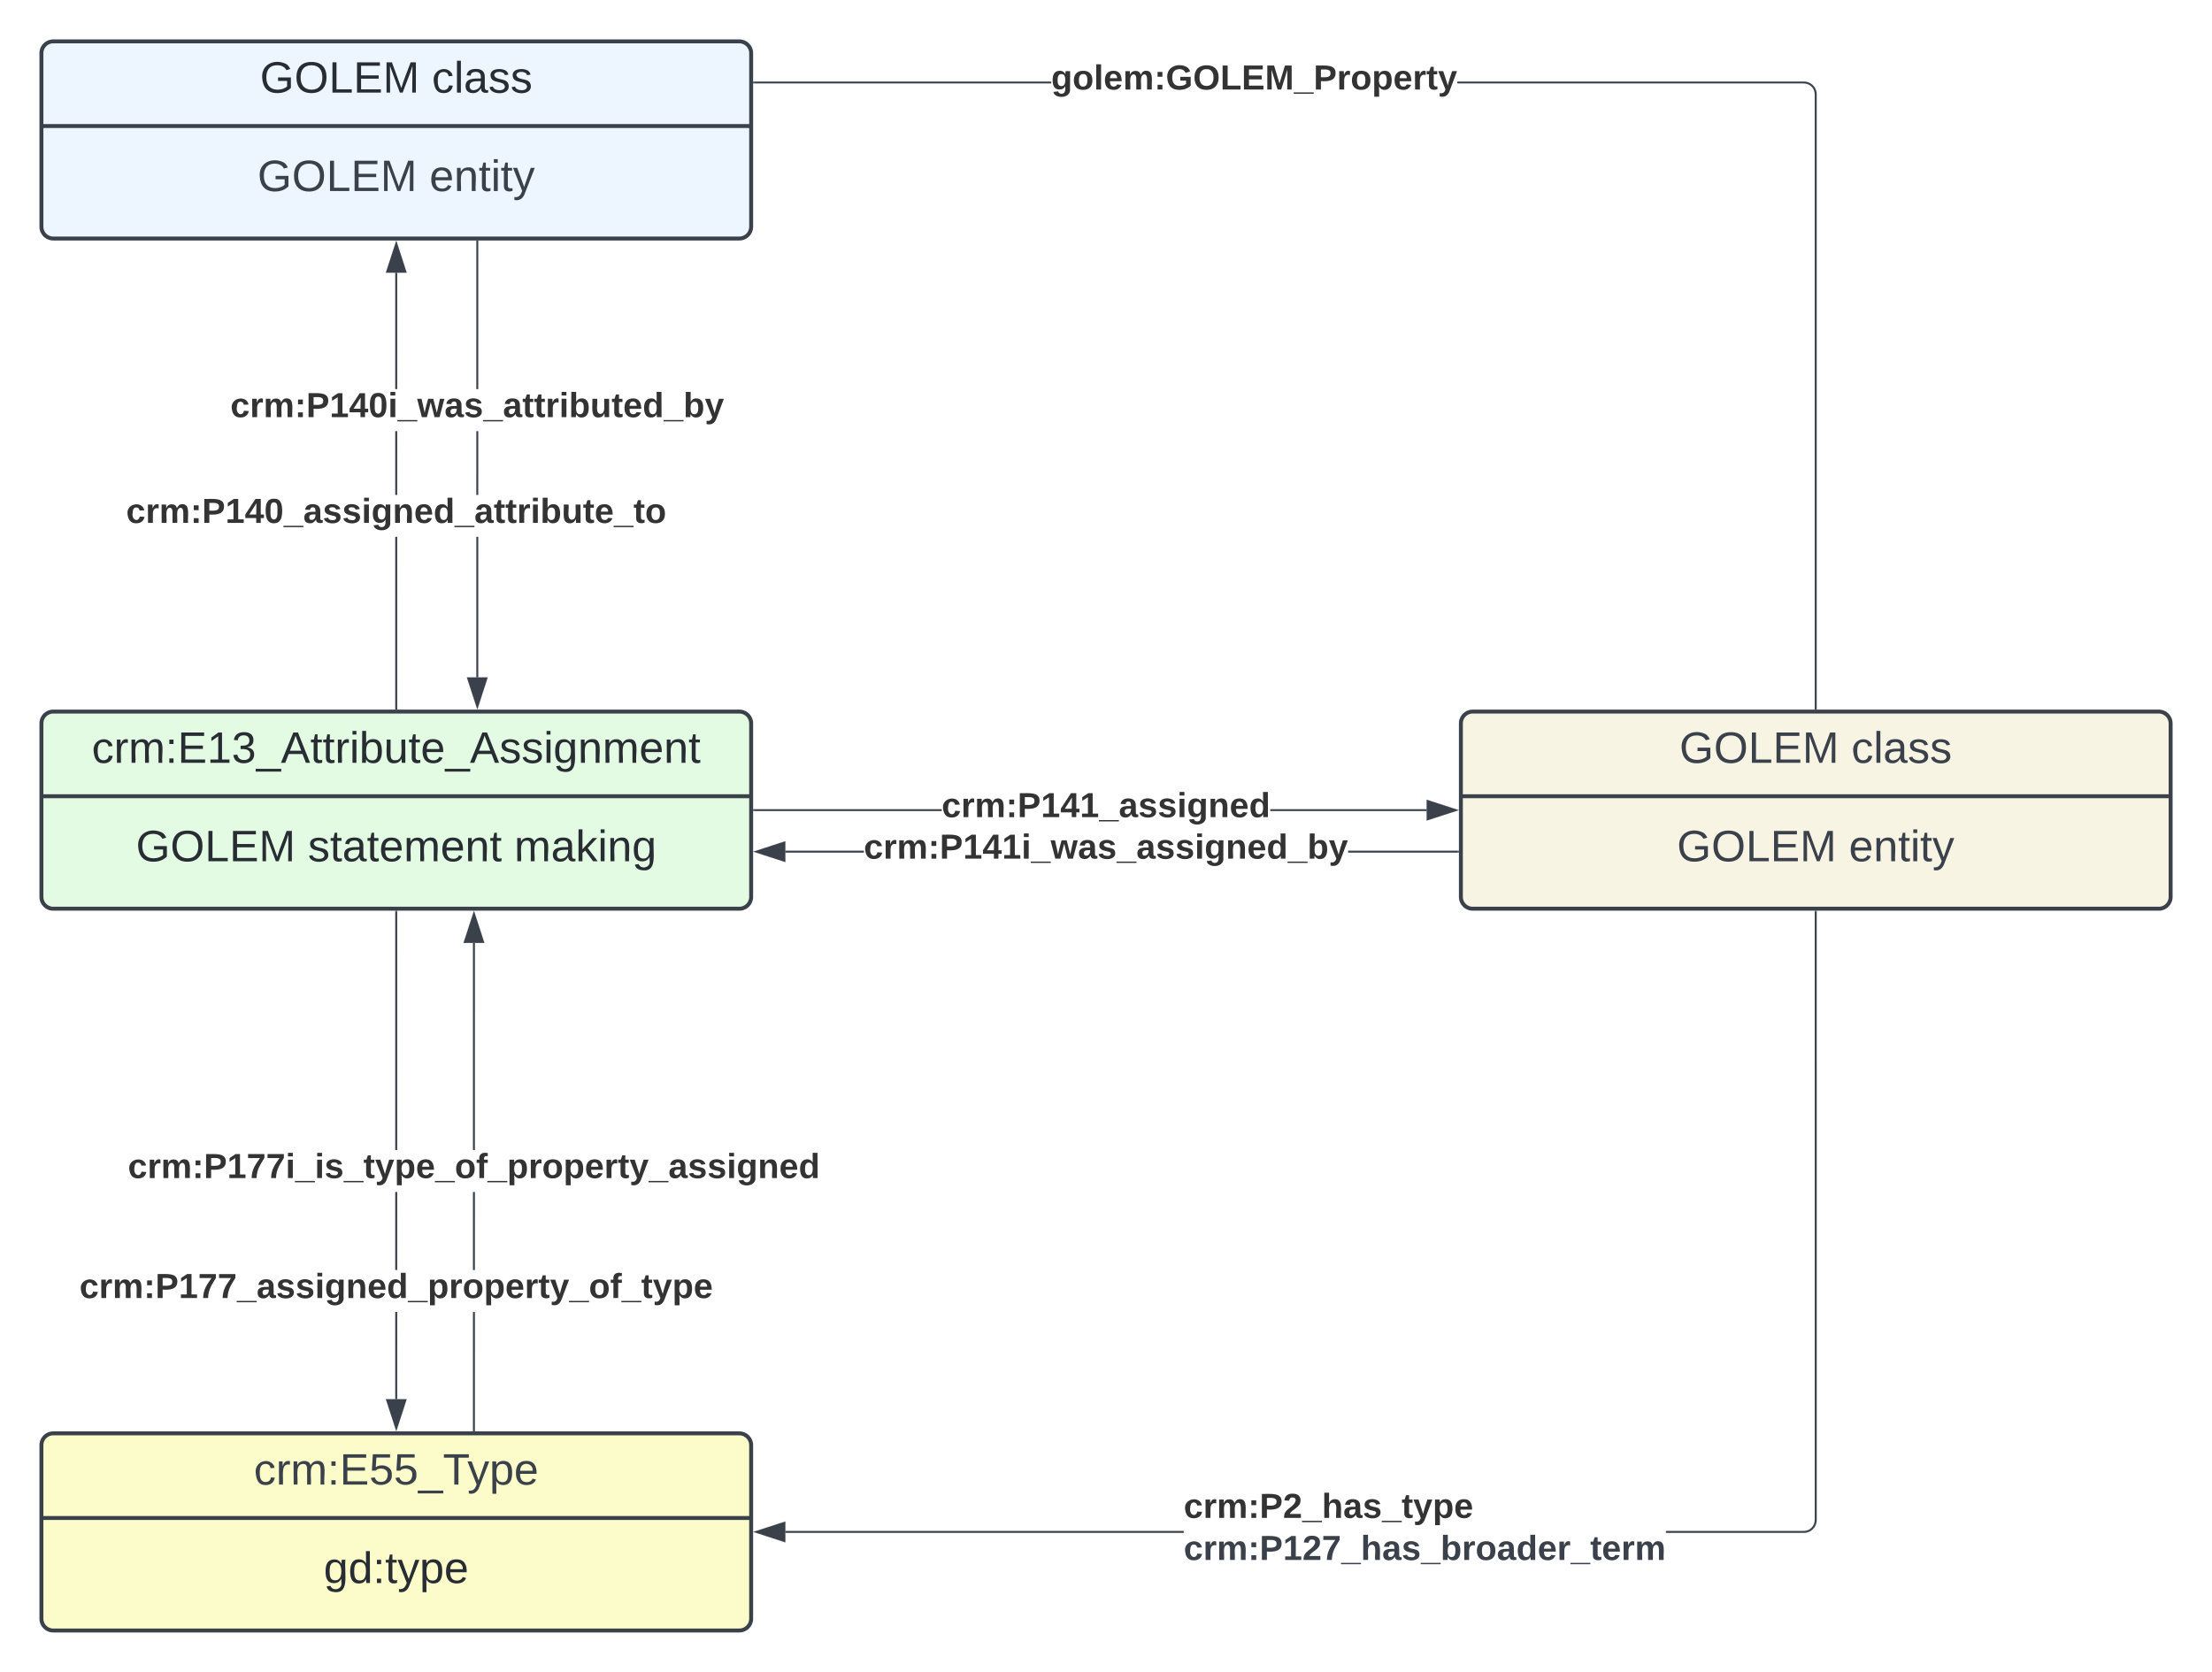 <svg xmlns="http://www.w3.org/2000/svg" xmlns:xlink="http://www.w3.org/1999/xlink" xmlns:lucid="lucid" width="1122" height="848.17"><g transform="translate(1179.711 2490.841)" lucid:page-tab-id="0_0"><path d="M-1500-2500H0v1000h-1500z" fill="#fff"/><path d="M-1158.7-2123.84a6 6 0 0 1 6-6h348a6 6 0 0 1 6 6v88a6 6 0 0 1-6 6h-348a6 6 0 0 1-6-6z" stroke="#3a414a" stroke-width="2" fill="#e3fae3"/><path d="M-1158.7-2086.9h360" stroke="#3a414a" stroke-width="2" fill="none"/><use xlink:href="#a" transform="matrix(1,0,0,1,-1150.711,-2121.841) translate(17.57 17.989)"/><use xlink:href="#b" transform="matrix(1,0,0,1,-1146.711,-2078.908) translate(35.952 24.989)"/><use xlink:href="#c" transform="matrix(1,0,0,1,-1146.711,-2078.908) translate(123.173 24.989)"/><use xlink:href="#d" transform="matrix(1,0,0,1,-1146.711,-2078.908) translate(227.852 24.989)"/><path d="M-1158.7-2463.84a6 6 0 0 1 6-6h348a6 6 0 0 1 6 6v88a6 6 0 0 1-6 6h-348a6 6 0 0 1-6-6z" stroke="#3a414a" stroke-width="2" fill="#edf5ff"/><path d="M-1158.7-2426.9h360" stroke="#3a414a" stroke-width="2" fill="none"/><use xlink:href="#b" transform="matrix(1,0,0,1,-1150.711,-2461.841) translate(102.859 17.989)"/><use xlink:href="#e" transform="matrix(1,0,0,1,-1150.711,-2461.841) translate(190.08 17.989)"/><use xlink:href="#f" transform="matrix(1,0,0,1,-1146.711,-2418.908) translate(97.612 24.989)"/><use xlink:href="#g" transform="matrix(1,0,0,1,-1146.711,-2418.908) translate(184.833 24.989)"/><path d="M-978.24-2131.34h-.95v-87.1h.96zm0-108.44h-.95v-32.33h.96zm0-53.67h-.95v-59h.96z" stroke="#3a414a" stroke-width=".05" fill="#3a414a"/><path d="M-978.24-2130.84h-.95v-.5h.96z" fill="#3a414a"/><path stroke="#3a414a" stroke-width=".05" fill="#3a414a"/><path d="M-974.08-2352.96h-9.27l4.64-14.26z" fill="#3a414a"/><path d="M-973.42-2352.48H-984l5.3-16.28zm-9.27-.95h7.97l-3.98-12.26z" stroke="#3a414a" stroke-width=".05" fill="#3a414a"/><use xlink:href="#h" transform="matrix(1,0,0,1,-1115.723,-2239.783) translate(0 14.222)"/><path d="M-438.7-2123.84a6 6 0 0 1 6-6h348a6 6 0 0 1 6 6v88a6 6 0 0 1-6 6h-348a6 6 0 0 1-6-6z" stroke="#3a414a" stroke-width="2" fill="#f7f4e4"/><path d="M-438.7-2086.9h360" stroke="#3a414a" stroke-width="2" fill="none"/><use xlink:href="#f" transform="matrix(1,0,0,1,-430.711,-2121.841) translate(102.859 17.989)"/><use xlink:href="#i" transform="matrix(1,0,0,1,-430.711,-2121.841) translate(190.08 17.989)"/><use xlink:href="#f" transform="matrix(1,0,0,1,-426.711,-2078.908) translate(97.612 24.989)"/><use xlink:href="#g" transform="matrix(1,0,0,1,-426.711,-2078.908) translate(184.833 24.989)"/><path d="M-702.07-2079.37h-95.14v-.95h95.13zm245.98 0h-79.25v-.95h79.25z" stroke="#3a414a" stroke-width=".05" fill="#3a414a"/><path d="M-797.2-2079.37h-.5v-.95h.5z" fill="#3a414a"/><path stroke="#3a414a" stroke-width=".05" fill="#3a414a"/><path d="M-441.33-2079.84l-14.27 4.63v-9.28z" fill="#3a414a"/><path d="M-439.8-2079.84l-16.27 5.3v-10.6zm-15.32 3.98l12.25-3.98-12.25-3.98z" stroke="#3a414a" stroke-width=".05" fill="#3a414a"/><use xlink:href="#j" transform="matrix(1,0,0,1,-702.069,-2090.508) translate(0 14.222)"/><path d="M-1158.7-1757.67a6 6 0 0 1 6-6h348a6 6 0 0 1 6 6v88a6 6 0 0 1-6 6h-348a6 6 0 0 1-6-6z" stroke="#3a414a" stroke-width="2" fill="#fcfcca"/><path d="M-1158.7-1720.74h360" stroke="#3a414a" stroke-width="2" fill="none"/><use xlink:href="#k" transform="matrix(1,0,0,1,-1150.711,-1755.674) translate(99.773 17.989)"/><use xlink:href="#l" transform="matrix(1,0,0,1,-1146.711,-1712.741) translate(131.216 24.989)"/><path d="M-978.24-1781.06h-.95v-44.17h.96zm0-65.5h-.95v-39.53h.96zm0-60.86h-.95v-120.92h.96z" stroke="#3a414a" stroke-width=".05" fill="#3a414a"/><path d="M-978.24-2028.33h-.95v-.5h.96z" fill="#3a414a"/><path stroke="#3a414a" stroke-width=".05" fill="#3a414a"/><path d="M-978.7-1766.3l-4.65-14.26h9.27z" fill="#3a414a"/><path d="M-978.7-1764.76l-5.3-16.27h10.58zm-4-15.32l4 12.25 3.97-12.25z" stroke="#3a414a" stroke-width=".05" fill="#3a414a"/><use xlink:href="#m" transform="matrix(1,0,0,1,-1139.402,-1846.564) translate(0 14.222)"/><path d="M-263.7-2449.4l1 .25.93.4.87.52.77.66.66.77.53.87.4.94.23 1 .06 1v311.66h-.95v-311.63l-.06-.9-.2-.83-.33-.8-.44-.74-.56-.66-.66-.56-.74-.45-.8-.34-.85-.2-.88-.08H-440.5v-.95h175.8zm-533.5.88v-.95h150.68v.95z" stroke="#3a414a" stroke-width=".05" fill="#3a414a"/><path d="M-797.2-2448.52h-.5v-.95h.5z" fill="#3a414a"/><path stroke="#3a414a" stroke-width=".05" fill="#3a414a"/><path d="M-258.24-2130.84h-.95v-.5h.96z" fill="#3a414a"/><path stroke="#3a414a" stroke-width=".05" fill="#3a414a"/><use xlink:href="#n" transform="matrix(1,0,0,1,-646.519,-2459.657) translate(0.005 14.222)"/><path d="M-579.28-1713.2h-202.05v-.95h202.05zm321.04-6.46l-.07 1-.25 1-.4.93-.52.86-.66.77-.77.66-.87.54-.94.38-1 .24-1 .08h-69.94v-.95h69.9l.9-.07.84-.2.8-.33.74-.46.65-.57.56-.66.45-.74.34-.8.2-.84.07-.9v-308.64h.96z" stroke="#3a414a" stroke-width=".05" fill="#3a414a"/><path d="M-258.24-2028.33h-.95v-.5h.96z" fill="#3a414a"/><path stroke="#3a414a" stroke-width=".05" fill="#3a414a"/><path d="M-781.83-1709.04l-14.26-4.63 14.27-4.64z" fill="#3a414a"/><path d="M-781.35-1708.38l-16.28-5.3 16.28-5.28zm-13.2-5.3l12.25 4v-7.98z" stroke="#3a414a" stroke-width=".05" fill="#3a414a"/><use xlink:href="#o" transform="matrix(1,0,0,1,-579.284,-1735.008) translate(0 14.222)"/><use xlink:href="#p" transform="matrix(1,0,0,1,-579.284,-1735.008) translate(0 35.556)"/><path d="M-938.84-1765.17h-.95v-60.06h.96zm0-81.4h-.95v-39.52h.96zm0-60.85h-.95v-105.04h.96z" stroke="#3a414a" stroke-width=".05" fill="#3a414a"/><path d="M-938.84-1764.67h-.95v-.52h.96z" fill="#3a414a"/><path stroke="#3a414a" stroke-width=".05" fill="#3a414a"/><path d="M-934.68-2012.96h-9.27l4.64-14.26z" fill="#3a414a"/><path d="M-934.02-2012.48h-10.58l5.3-16.28zm-9.27-.95h7.97l-3.98-12.25z" stroke="#3a414a" stroke-width=".05" fill="#3a414a"/><use xlink:href="#q" transform="matrix(1,0,0,1,-1114.818,-1907.424) translate(0 14.222)"/><path d="M-937.14-2147.23h-.95v-71.22h.96zm0-92.55h-.95v-32.33h.96zm0-53.67h-.95v-74.9h.96z" stroke="#3a414a" stroke-width=".05" fill="#3a414a"/><path d="M-937.14-2368.33h-.95v-.5h.96z" fill="#3a414a"/><path stroke="#3a414a" stroke-width=".05" fill="#3a414a"/><path d="M-937.6-2132.46l-4.65-14.27h9.27z" fill="#3a414a"/><path d="M-937.6-2130.92l-5.3-16.28h10.58zm-4-15.33l4 12.25 3.97-12.25z" stroke="#3a414a" stroke-width=".05" fill="#3a414a"/><use xlink:href="#r" transform="matrix(1,0,0,1,-1062.845,-2293.448) translate(0 14.222)"/><path d="M-741.55-2058.3h-39.78v-.96h39.78zm301.34 0h-55.67v-.96h55.66z" stroke="#3a414a" stroke-width=".05" fill="#3a414a"/><path d="M-439.7-2058.3h-.52v-.96h.5z" fill="#3a414a"/><path stroke="#3a414a" stroke-width=".05" fill="#3a414a"/><path d="M-781.83-2054.15l-14.26-4.63 14.27-4.64z" fill="#3a414a"/><path d="M-781.35-2053.5l-16.28-5.28 16.28-5.3zm-13.2-5.28l12.25 3.98v-7.96z" stroke="#3a414a" stroke-width=".05" fill="#3a414a"/><g><use xlink:href="#s" transform="matrix(1,0,0,1,-741.55,-2069.45) translate(0 14.222)"/></g><defs><path fill="#282c33" d="M96-169c-40 0-48 33-48 73s9 75 48 75c24 0 41-14 43-38l32 2c-6 37-31 61-74 61-59 0-76-41-82-99-10-93 101-131 147-64 4 7 5 14 7 22l-32 3c-4-21-16-35-41-35" id="t"/><path fill="#282c33" d="M114-163C36-179 61-72 57 0H25l-1-190h30c1 12-1 29 2 39 6-27 23-49 58-41v29" id="u"/><path fill="#282c33" d="M210-169c-67 3-38 105-44 169h-31v-121c0-29-5-50-35-48C34-165 62-65 56 0H25l-1-190h30c1 10-1 24 2 32 10-44 99-50 107 0 11-21 27-35 58-36 85-2 47 119 55 194h-31v-121c0-29-5-49-35-48" id="v"/><path fill="#282c33" d="M33-154v-36h34v36H33zM33 0v-36h34V0H33" id="w"/><path fill="#282c33" d="M30 0v-248h187v28H63v79h144v27H63v87h162V0H30" id="x"/><path fill="#282c33" d="M27 0v-27h64v-190l-56 39v-29l58-41h29v221h61V0H27" id="y"/><path fill="#282c33" d="M126-127c33 6 58 20 58 59 0 88-139 92-164 29-3-8-5-16-6-25l32-3c6 27 21 44 54 44 32 0 52-15 52-46 0-38-36-46-79-43v-28c39 1 72-4 72-42 0-27-17-43-46-43-28 0-47 15-49 41l-32-3c6-42 35-63 81-64 48-1 79 21 79 65 0 36-21 52-52 59" id="z"/><path fill="#282c33" d="M-5 72V49h209v23H-5" id="A"/><path fill="#282c33" d="M205 0l-28-72H64L36 0H1l101-248h38L239 0h-34zm-38-99l-47-123c-12 45-31 82-46 123h93" id="B"/><path fill="#282c33" d="M59-47c-2 24 18 29 38 22v24C64 9 27 4 27-40v-127H5v-23h24l9-43h21v43h35v23H59v120" id="C"/><path fill="#282c33" d="M24-231v-30h32v30H24zM24 0v-190h32V0H24" id="D"/><path fill="#282c33" d="M115-194c53 0 69 39 70 98 0 66-23 100-70 100C84 3 66-7 56-30L54 0H23l1-261h32v101c10-23 28-34 59-34zm-8 174c40 0 45-34 45-75 0-40-5-75-45-74-42 0-51 32-51 76 0 43 10 73 51 73" id="E"/><path fill="#282c33" d="M84 4C-5 8 30-112 23-190h32v120c0 31 7 50 39 49 72-2 45-101 50-169h31l1 190h-30c-1-10 1-25-2-33-11 22-28 36-60 37" id="F"/><path fill="#282c33" d="M100-194c63 0 86 42 84 106H49c0 40 14 67 53 68 26 1 43-12 49-29l28 8c-11 28-37 45-77 45C44 4 14-33 15-96c1-61 26-98 85-98zm52 81c6-60-76-77-97-28-3 7-6 17-6 28h103" id="G"/><path fill="#282c33" d="M135-143c-3-34-86-38-87 0 15 53 115 12 119 90S17 21 10-45l28-5c4 36 97 45 98 0-10-56-113-15-118-90-4-57 82-63 122-42 12 7 21 19 24 35" id="H"/><path fill="#282c33" d="M177-190C167-65 218 103 67 71c-23-6-38-20-44-43l32-5c15 47 100 32 89-28v-30C133-14 115 1 83 1 29 1 15-40 15-95c0-56 16-97 71-98 29-1 48 16 59 35 1-10 0-23 2-32h30zM94-22c36 0 50-32 50-73 0-42-14-75-50-75-39 0-46 34-46 75s6 73 46 73" id="I"/><path fill="#282c33" d="M117-194c89-4 53 116 60 194h-32v-121c0-31-8-49-39-48C34-167 62-67 57 0H25l-1-190h30c1 10-1 24 2 32 11-22 29-35 61-36" id="J"/><g id="a"><use transform="matrix(0.062,0,0,0.062,0,0)" xlink:href="#t"/><use transform="matrix(0.062,0,0,0.062,11.222,0)" xlink:href="#u"/><use transform="matrix(0.062,0,0,0.062,18.641,0)" xlink:href="#v"/><use transform="matrix(0.062,0,0,0.062,37.283,0)" xlink:href="#w"/><use transform="matrix(0.062,0,0,0.062,43.517,0)" xlink:href="#x"/><use transform="matrix(0.062,0,0,0.062,58.48,0)" xlink:href="#y"/><use transform="matrix(0.062,0,0,0.062,70.949,0)" xlink:href="#z"/><use transform="matrix(0.062,0,0,0.062,83.419,0)" xlink:href="#A"/><use transform="matrix(0.062,0,0,0.062,95.888,0)" xlink:href="#B"/><use transform="matrix(0.062,0,0,0.062,110.851,0)" xlink:href="#C"/><use transform="matrix(0.062,0,0,0.062,117.085,0)" xlink:href="#C"/><use transform="matrix(0.062,0,0,0.062,123.32,0)" xlink:href="#u"/><use transform="matrix(0.062,0,0,0.062,130.739,0)" xlink:href="#D"/><use transform="matrix(0.062,0,0,0.062,135.664,0)" xlink:href="#E"/><use transform="matrix(0.062,0,0,0.062,148.133,0)" xlink:href="#F"/><use transform="matrix(0.062,0,0,0.062,160.602,0)" xlink:href="#C"/><use transform="matrix(0.062,0,0,0.062,166.837,0)" xlink:href="#G"/><use transform="matrix(0.062,0,0,0.062,179.306,0)" xlink:href="#A"/><use transform="matrix(0.062,0,0,0.062,191.775,0)" xlink:href="#B"/><use transform="matrix(0.062,0,0,0.062,206.738,0)" xlink:href="#H"/><use transform="matrix(0.062,0,0,0.062,217.96,0)" xlink:href="#H"/><use transform="matrix(0.062,0,0,0.062,229.183,0)" xlink:href="#D"/><use transform="matrix(0.062,0,0,0.062,234.108,0)" xlink:href="#I"/><use transform="matrix(0.062,0,0,0.062,246.577,0)" xlink:href="#J"/><use transform="matrix(0.062,0,0,0.062,259.046,0)" xlink:href="#v"/><use transform="matrix(0.062,0,0,0.062,277.688,0)" xlink:href="#G"/><use transform="matrix(0.062,0,0,0.062,290.157,0)" xlink:href="#J"/><use transform="matrix(0.062,0,0,0.062,302.626,0)" xlink:href="#C"/></g><path fill="#282c33" d="M143 4C61 4 22-44 18-125c-5-107 100-154 193-111 17 8 29 25 37 43l-32 9c-13-25-37-40-76-40-61 0-88 39-88 99 0 61 29 100 91 101 35 0 62-11 79-27v-45h-74v-28h105v86C228-13 192 4 143 4" id="K"/><path fill="#282c33" d="M140-251c81 0 123 46 123 126C263-46 219 4 140 4 59 4 17-45 17-125s42-126 123-126zm0 227c63 0 89-41 89-101s-29-99-89-99c-61 0-89 39-89 99S79-25 140-24" id="L"/><path fill="#282c33" d="M30 0v-248h33v221h125V0H30" id="M"/><path fill="#282c33" d="M240 0l2-218c-23 76-54 145-80 218h-23L58-218 59 0H30v-248h44l77 211c21-75 51-140 76-211h43V0h-30" id="N"/><g id="b"><use transform="matrix(0.062,0,0,0.062,0,0)" xlink:href="#K"/><use transform="matrix(0.062,0,0,0.062,17.457,0)" xlink:href="#L"/><use transform="matrix(0.062,0,0,0.062,34.914,0)" xlink:href="#M"/><use transform="matrix(0.062,0,0,0.062,47.383,0)" xlink:href="#x"/><use transform="matrix(0.062,0,0,0.062,62.346,0)" xlink:href="#N"/></g><path fill="#282c33" d="M141-36C126-15 110 5 73 4 37 3 15-17 15-53c-1-64 63-63 125-63 3-35-9-54-41-54-24 1-41 7-42 31l-33-3c5-37 33-52 76-52 45 0 72 20 72 64v82c-1 20 7 32 28 27v20c-31 9-61-2-59-35zM48-53c0 20 12 33 32 33 41-3 63-29 60-74-43 2-92-5-92 41" id="O"/><g id="c"><use transform="matrix(0.062,0,0,0.062,0,0)" xlink:href="#H"/><use transform="matrix(0.062,0,0,0.062,11.222,0)" xlink:href="#C"/><use transform="matrix(0.062,0,0,0.062,17.457,0)" xlink:href="#O"/><use transform="matrix(0.062,0,0,0.062,29.926,0)" xlink:href="#C"/><use transform="matrix(0.062,0,0,0.062,36.16,0)" xlink:href="#G"/><use transform="matrix(0.062,0,0,0.062,48.63,0)" xlink:href="#v"/><use transform="matrix(0.062,0,0,0.062,67.271,0)" xlink:href="#G"/><use transform="matrix(0.062,0,0,0.062,79.74,0)" xlink:href="#J"/><use transform="matrix(0.062,0,0,0.062,92.209,0)" xlink:href="#C"/></g><path fill="#282c33" d="M143 0L79-87 56-68V0H24v-261h32v163l83-92h37l-77 82L181 0h-38" id="P"/><g id="d"><use transform="matrix(0.062,0,0,0.062,0,0)" xlink:href="#v"/><use transform="matrix(0.062,0,0,0.062,18.641,0)" xlink:href="#O"/><use transform="matrix(0.062,0,0,0.062,31.11,0)" xlink:href="#P"/><use transform="matrix(0.062,0,0,0.062,42.333,0)" xlink:href="#D"/><use transform="matrix(0.062,0,0,0.062,47.258,0)" xlink:href="#J"/><use transform="matrix(0.062,0,0,0.062,59.727,0)" xlink:href="#I"/></g><path fill="#282c33" d="M24 0v-261h32V0H24" id="Q"/><g id="e"><use transform="matrix(0.062,0,0,0.062,0,0)" xlink:href="#t"/><use transform="matrix(0.062,0,0,0.062,11.222,0)" xlink:href="#Q"/><use transform="matrix(0.062,0,0,0.062,16.148,0)" xlink:href="#O"/><use transform="matrix(0.062,0,0,0.062,28.617,0)" xlink:href="#H"/><use transform="matrix(0.062,0,0,0.062,39.839,0)" xlink:href="#H"/></g><path fill="#3a414a" d="M143 4C61 4 22-44 18-125c-5-107 100-154 193-111 17 8 29 25 37 43l-32 9c-13-25-37-40-76-40-61 0-88 39-88 99 0 61 29 100 91 101 35 0 62-11 79-27v-45h-74v-28h105v86C228-13 192 4 143 4" id="R"/><path fill="#3a414a" d="M140-251c81 0 123 46 123 126C263-46 219 4 140 4 59 4 17-45 17-125s42-126 123-126zm0 227c63 0 89-41 89-101s-29-99-89-99c-61 0-89 39-89 99S79-25 140-24" id="S"/><path fill="#3a414a" d="M30 0v-248h33v221h125V0H30" id="T"/><path fill="#3a414a" d="M30 0v-248h187v28H63v79h144v27H63v87h162V0H30" id="U"/><path fill="#3a414a" d="M240 0l2-218c-23 76-54 145-80 218h-23L58-218 59 0H30v-248h44l77 211c21-75 51-140 76-211h43V0h-30" id="V"/><g id="f"><use transform="matrix(0.062,0,0,0.062,0,0)" xlink:href="#R"/><use transform="matrix(0.062,0,0,0.062,17.457,0)" xlink:href="#S"/><use transform="matrix(0.062,0,0,0.062,34.914,0)" xlink:href="#T"/><use transform="matrix(0.062,0,0,0.062,47.383,0)" xlink:href="#U"/><use transform="matrix(0.062,0,0,0.062,62.346,0)" xlink:href="#V"/></g><path fill="#3a414a" d="M100-194c63 0 86 42 84 106H49c0 40 14 67 53 68 26 1 43-12 49-29l28 8c-11 28-37 45-77 45C44 4 14-33 15-96c1-61 26-98 85-98zm52 81c6-60-76-77-97-28-3 7-6 17-6 28h103" id="W"/><path fill="#3a414a" d="M117-194c89-4 53 116 60 194h-32v-121c0-31-8-49-39-48C34-167 62-67 57 0H25l-1-190h30c1 10-1 24 2 32 11-22 29-35 61-36" id="X"/><path fill="#3a414a" d="M59-47c-2 24 18 29 38 22v24C64 9 27 4 27-40v-127H5v-23h24l9-43h21v43h35v23H59v120" id="Y"/><path fill="#3a414a" d="M24-231v-30h32v30H24zM24 0v-190h32V0H24" id="Z"/><path fill="#3a414a" d="M179-190L93 31C79 59 56 82 12 73V49c39 6 53-20 64-50L1-190h34L92-34l54-156h33" id="aa"/><g id="g"><use transform="matrix(0.062,0,0,0.062,0,0)" xlink:href="#W"/><use transform="matrix(0.062,0,0,0.062,12.469,0)" xlink:href="#X"/><use transform="matrix(0.062,0,0,0.062,24.938,0)" xlink:href="#Y"/><use transform="matrix(0.062,0,0,0.062,31.173,0)" xlink:href="#Z"/><use transform="matrix(0.062,0,0,0.062,36.098,0)" xlink:href="#Y"/><use transform="matrix(0.062,0,0,0.062,42.333,0)" xlink:href="#aa"/></g><path fill="#333" d="M190-63c-7 42-38 67-86 67-59 0-84-38-90-98-12-110 154-137 174-36l-49 2c-2-19-15-32-35-32-30 0-35 28-38 64-6 74 65 87 74 30" id="ab"/><path fill="#333" d="M135-150c-39-12-60 13-60 57V0H25l-1-190h47c2 13-1 29 3 40 6-28 27-53 61-41v41" id="ac"/><path fill="#333" d="M220-157c-53 9-28 100-34 157h-49v-107c1-27-5-49-29-50C55-147 81-57 75 0H25l-1-190h47c2 12-1 28 3 38 10-53 101-56 108 0 13-22 24-43 59-42 82 1 51 116 57 194h-49v-107c-1-25-5-48-29-50" id="ad"/><path fill="#333" d="M35-132v-50h50v50H35zM35 0v-49h50V0H35" id="ae"/><path fill="#333" d="M24-248c93 1 206-16 204 79-1 75-69 88-152 82V0H24v-248zm52 121c47 0 100 7 100-41 0-47-54-39-100-39v80" id="af"/><path fill="#333" d="M23 0v-37h61v-169l-59 37v-38l62-41h46v211h57V0H23" id="ag"/><path fill="#333" d="M165-50V0h-47v-50H5v-38l105-160h55v161h33v37h-33zm-47-37l2-116L46-87h72" id="ah"/><path fill="#333" d="M101-251c68 0 84 54 84 127C185-50 166 4 99 4S15-52 14-124c-1-75 17-127 87-127zm-1 216c37-5 36-46 36-89s4-89-36-89c-39 0-36 45-36 89 0 43-3 85 36 89" id="ai"/><path fill="#333" d="M-4 44V30h207v14H-4" id="aj"/><path fill="#333" d="M133-34C117-15 103 5 69 4 32 3 11-16 11-54c-1-60 55-63 116-61 1-26-3-47-28-47-18 1-26 9-28 27l-52-2c7-38 36-58 82-57s74 22 75 68l1 82c-1 14 12 18 25 15v27c-30 8-71 5-69-32zm-48 3c29 0 43-24 42-57-32 0-66-3-65 30 0 17 8 27 23 27" id="ak"/><path fill="#333" d="M137-138c1-29-70-34-71-4 15 46 118 7 119 86 1 83-164 76-172 9l43-7c4 19 20 25 44 25 33 8 57-30 24-41C81-84 22-81 20-136c-2-80 154-74 161-7" id="al"/><path fill="#333" d="M25-224v-37h50v37H25zM25 0v-190h50V0H25" id="am"/><path fill="#333" d="M195-6C206 82 75 100 31 46c-4-6-6-13-8-21l49-6c3 16 16 24 34 25 40 0 42-37 40-79-11 22-30 35-61 35-53 0-70-43-70-97 0-56 18-96 73-97 30 0 46 14 59 34l2-30h47zm-90-29c32 0 41-27 41-63 0-35-9-62-40-62-32 0-39 29-40 63 0 36 9 62 39 62" id="an"/><path fill="#333" d="M135-194c87-1 58 113 63 194h-50c-7-57 23-157-34-157-59 0-34 97-39 157H25l-1-190h47c2 12-1 28 3 38 12-26 28-41 61-42" id="ao"/><path fill="#333" d="M185-48c-13 30-37 53-82 52C43 2 14-33 14-96s30-98 90-98c62 0 83 45 84 108H66c0 31 8 55 39 56 18 0 30-7 34-22zm-45-69c5-46-57-63-70-21-2 6-4 13-4 21h74" id="ap"/><path fill="#333" d="M88-194c31-1 46 15 58 34l-1-101h50l1 261h-48c-2-10 0-23-3-31C134-8 116 4 84 4 32 4 16-41 15-95c0-56 19-97 73-99zm17 164c33 0 40-30 41-66 1-37-9-64-41-64s-38 30-39 65c0 43 13 65 39 65" id="aq"/><path fill="#333" d="M115-3C79 11 28 4 28-45v-112H4v-33h27l15-45h31v45h36v33H77v99c-1 23 16 31 38 25v30" id="ar"/><path fill="#333" d="M135-194c52 0 70 43 70 98 0 56-19 99-73 100-30 1-46-15-58-35L72 0H24l1-261h50v104c11-23 29-37 60-37zM114-30c31 0 40-27 40-66 0-37-7-63-39-63s-41 28-41 65c0 36 8 64 40 64" id="as"/><path fill="#333" d="M85 4C-2 5 27-109 22-190h50c7 57-23 150 33 157 60-5 35-97 40-157h50l1 190h-47c-2-12 1-28-3-38-12 25-28 42-61 42" id="at"/><path fill="#333" d="M110-194c64 0 96 36 96 99 0 64-35 99-97 99-61 0-95-36-95-99 0-62 34-99 96-99zm-1 164c35 0 45-28 45-65 0-40-10-65-43-65-34 0-45 26-45 65 0 36 10 65 43 65" id="au"/><g id="h"><use transform="matrix(0.049,0,0,0.049,0,0)" xlink:href="#ab"/><use transform="matrix(0.049,0,0,0.049,9.877,0)" xlink:href="#ac"/><use transform="matrix(0.049,0,0,0.049,16.79,0)" xlink:href="#ad"/><use transform="matrix(0.049,0,0,0.049,32.593,0)" xlink:href="#ae"/><use transform="matrix(0.049,0,0,0.049,38.469,0)" xlink:href="#af"/><use transform="matrix(0.049,0,0,0.049,50.321,0)" xlink:href="#ag"/><use transform="matrix(0.049,0,0,0.049,60.198,0)" xlink:href="#ah"/><use transform="matrix(0.049,0,0,0.049,70.074,0)" xlink:href="#ai"/><use transform="matrix(0.049,0,0,0.049,79.951,0)" xlink:href="#aj"/><use transform="matrix(0.049,0,0,0.049,89.827,0)" xlink:href="#ak"/><use transform="matrix(0.049,0,0,0.049,99.704,0)" xlink:href="#al"/><use transform="matrix(0.049,0,0,0.049,109.58,0)" xlink:href="#al"/><use transform="matrix(0.049,0,0,0.049,119.457,0)" xlink:href="#am"/><use transform="matrix(0.049,0,0,0.049,124.395,0)" xlink:href="#an"/><use transform="matrix(0.049,0,0,0.049,135.21,0)" xlink:href="#ao"/><use transform="matrix(0.049,0,0,0.049,146.025,0)" xlink:href="#ap"/><use transform="matrix(0.049,0,0,0.049,155.901,0)" xlink:href="#aq"/><use transform="matrix(0.049,0,0,0.049,166.716,0)" xlink:href="#aj"/><use transform="matrix(0.049,0,0,0.049,176.593,0)" xlink:href="#ak"/><use transform="matrix(0.049,0,0,0.049,186.469,0)" xlink:href="#ar"/><use transform="matrix(0.049,0,0,0.049,192.346,0)" xlink:href="#ar"/><use transform="matrix(0.049,0,0,0.049,198.222,0)" xlink:href="#ac"/><use transform="matrix(0.049,0,0,0.049,205.136,0)" xlink:href="#am"/><use transform="matrix(0.049,0,0,0.049,210.074,0)" xlink:href="#as"/><use transform="matrix(0.049,0,0,0.049,220.889,0)" xlink:href="#at"/><use transform="matrix(0.049,0,0,0.049,231.704,0)" xlink:href="#ar"/><use transform="matrix(0.049,0,0,0.049,237.58,0)" xlink:href="#ap"/><use transform="matrix(0.049,0,0,0.049,247.457,0)" xlink:href="#aj"/><use transform="matrix(0.049,0,0,0.049,257.333,0)" xlink:href="#ar"/><use transform="matrix(0.049,0,0,0.049,263.21,0)" xlink:href="#au"/></g><path fill="#3a414a" d="M96-169c-40 0-48 33-48 73s9 75 48 75c24 0 41-14 43-38l32 2c-6 37-31 61-74 61-59 0-76-41-82-99-10-93 101-131 147-64 4 7 5 14 7 22l-32 3c-4-21-16-35-41-35" id="av"/><path fill="#3a414a" d="M24 0v-261h32V0H24" id="aw"/><path fill="#3a414a" d="M141-36C126-15 110 5 73 4 37 3 15-17 15-53c-1-64 63-63 125-63 3-35-9-54-41-54-24 1-41 7-42 31l-33-3c5-37 33-52 76-52 45 0 72 20 72 64v82c-1 20 7 32 28 27v20c-31 9-61-2-59-35zM48-53c0 20 12 33 32 33 41-3 63-29 60-74-43 2-92-5-92 41" id="ax"/><path fill="#3a414a" d="M135-143c-3-34-86-38-87 0 15 53 115 12 119 90S17 21 10-45l28-5c4 36 97 45 98 0-10-56-113-15-118-90-4-57 82-63 122-42 12 7 21 19 24 35" id="ay"/><g id="i"><use transform="matrix(0.062,0,0,0.062,0,0)" xlink:href="#av"/><use transform="matrix(0.062,0,0,0.062,11.222,0)" xlink:href="#aw"/><use transform="matrix(0.062,0,0,0.062,16.148,0)" xlink:href="#ax"/><use transform="matrix(0.062,0,0,0.062,28.617,0)" xlink:href="#ay"/><use transform="matrix(0.062,0,0,0.062,39.839,0)" xlink:href="#ay"/></g><g id="j"><use transform="matrix(0.049,0,0,0.049,0,0)" xlink:href="#ab"/><use transform="matrix(0.049,0,0,0.049,9.877,0)" xlink:href="#ac"/><use transform="matrix(0.049,0,0,0.049,16.79,0)" xlink:href="#ad"/><use transform="matrix(0.049,0,0,0.049,32.593,0)" xlink:href="#ae"/><use transform="matrix(0.049,0,0,0.049,38.469,0)" xlink:href="#af"/><use transform="matrix(0.049,0,0,0.049,50.321,0)" xlink:href="#ag"/><use transform="matrix(0.049,0,0,0.049,60.198,0)" xlink:href="#ah"/><use transform="matrix(0.049,0,0,0.049,70.074,0)" xlink:href="#ag"/><use transform="matrix(0.049,0,0,0.049,79.951,0)" xlink:href="#aj"/><use transform="matrix(0.049,0,0,0.049,89.827,0)" xlink:href="#ak"/><use transform="matrix(0.049,0,0,0.049,99.704,0)" xlink:href="#al"/><use transform="matrix(0.049,0,0,0.049,109.58,0)" xlink:href="#al"/><use transform="matrix(0.049,0,0,0.049,119.457,0)" xlink:href="#am"/><use transform="matrix(0.049,0,0,0.049,124.395,0)" xlink:href="#an"/><use transform="matrix(0.049,0,0,0.049,135.21,0)" xlink:href="#ao"/><use transform="matrix(0.049,0,0,0.049,146.025,0)" xlink:href="#ap"/><use transform="matrix(0.049,0,0,0.049,155.901,0)" xlink:href="#aq"/></g><path fill="#3a414a" d="M114-163C36-179 61-72 57 0H25l-1-190h30c1 12-1 29 2 39 6-27 23-49 58-41v29" id="az"/><path fill="#3a414a" d="M210-169c-67 3-38 105-44 169h-31v-121c0-29-5-50-35-48C34-165 62-65 56 0H25l-1-190h30c1 10-1 24 2 32 10-44 99-50 107 0 11-21 27-35 58-36 85-2 47 119 55 194h-31v-121c0-29-5-49-35-48" id="aA"/><path fill="#3a414a" d="M33-154v-36h34v36H33zM33 0v-36h34V0H33" id="aB"/><path fill="#3a414a" d="M54-142c48-35 137-8 131 61C196 18 31 33 14-55l32-4c7 23 22 37 52 37 35-1 51-22 54-58 4-55-73-65-99-34H22l8-134h141v27H59" id="aC"/><path fill="#3a414a" d="M-5 72V49h209v23H-5" id="aD"/><path fill="#3a414a" d="M127-220V0H93v-220H8v-28h204v28h-85" id="aE"/><path fill="#3a414a" d="M115-194c55 1 70 41 70 98S169 2 115 4C84 4 66-9 55-30l1 105H24l-1-265h31l2 30c10-21 28-34 59-34zm-8 174c40 0 45-34 45-75s-6-73-45-74c-42 0-51 32-51 76 0 43 10 73 51 73" id="aF"/><g id="k"><use transform="matrix(0.062,0,0,0.062,0,0)" xlink:href="#av"/><use transform="matrix(0.062,0,0,0.062,11.222,0)" xlink:href="#az"/><use transform="matrix(0.062,0,0,0.062,18.641,0)" xlink:href="#aA"/><use transform="matrix(0.062,0,0,0.062,37.283,0)" xlink:href="#aB"/><use transform="matrix(0.062,0,0,0.062,43.517,0)" xlink:href="#U"/><use transform="matrix(0.062,0,0,0.062,58.48,0)" xlink:href="#aC"/><use transform="matrix(0.062,0,0,0.062,70.949,0)" xlink:href="#aC"/><use transform="matrix(0.062,0,0,0.062,83.419,0)" xlink:href="#aD"/><use transform="matrix(0.062,0,0,0.062,95.888,0)" xlink:href="#aE"/><use transform="matrix(0.062,0,0,0.062,108.294,0)" xlink:href="#aa"/><use transform="matrix(0.062,0,0,0.062,119.517,0)" xlink:href="#aF"/><use transform="matrix(0.062,0,0,0.062,131.986,0)" xlink:href="#W"/></g><path fill="#282c33" d="M85-194c31 0 48 13 60 33l-1-100h32l1 261h-30c-2-10 0-23-3-31C134-8 116 4 85 4 32 4 16-35 15-94c0-66 23-100 70-100zm9 24c-40 0-46 34-46 75 0 40 6 74 45 74 42 0 51-32 51-76 0-42-9-74-50-73" id="aG"/><path fill="#282c33" d="M179-190L93 31C79 59 56 82 12 73V49c39 6 53-20 64-50L1-190h34L92-34l54-156h33" id="aH"/><path fill="#282c33" d="M115-194c55 1 70 41 70 98S169 2 115 4C84 4 66-9 55-30l1 105H24l-1-265h31l2 30c10-21 28-34 59-34zm-8 174c40 0 45-34 45-75s-6-73-45-74c-42 0-51 32-51 76 0 43 10 73 51 73" id="aI"/><g id="l"><use transform="matrix(0.062,0,0,0.062,0,0)" xlink:href="#I"/><use transform="matrix(0.062,0,0,0.062,12.469,0)" xlink:href="#aG"/><use transform="matrix(0.062,0,0,0.062,24.938,0)" xlink:href="#w"/><use transform="matrix(0.062,0,0,0.062,31.173,0)" xlink:href="#C"/><use transform="matrix(0.062,0,0,0.062,37.407,0)" xlink:href="#aH"/><use transform="matrix(0.062,0,0,0.062,48.63,0)" xlink:href="#aI"/><use transform="matrix(0.062,0,0,0.062,61.099,0)" xlink:href="#G"/></g><path fill="#333" d="M52 0c1-96 47-148 87-207H15v-41h169v40c-36 62-79 113-81 208H52" id="aJ"/><path fill="#333" d="M135-194c53 0 70 44 70 98 0 56-19 98-73 100-31 1-45-17-59-34 3 33 2 69 2 105H25l-1-265h48c2 10 0 23 3 31 11-24 29-35 60-35zM114-30c33 0 39-31 40-66 0-38-9-64-40-64-56 0-55 130 0 130" id="aK"/><path fill="#333" d="M123 10C108 53 80 86 19 72V37c35 8 53-11 59-39L3-190h52l48 148c12-52 28-100 44-148h51" id="aL"/><path fill="#333" d="M121-226c-27-7-43 5-38 36h38v33H83V0H34v-157H6v-33h28c-9-59 32-81 87-68v32" id="aM"/><g id="m"><use transform="matrix(0.049,0,0,0.049,0,0)" xlink:href="#ab"/><use transform="matrix(0.049,0,0,0.049,9.877,0)" xlink:href="#ac"/><use transform="matrix(0.049,0,0,0.049,16.79,0)" xlink:href="#ad"/><use transform="matrix(0.049,0,0,0.049,32.593,0)" xlink:href="#ae"/><use transform="matrix(0.049,0,0,0.049,38.469,0)" xlink:href="#af"/><use transform="matrix(0.049,0,0,0.049,50.321,0)" xlink:href="#ag"/><use transform="matrix(0.049,0,0,0.049,60.198,0)" xlink:href="#aJ"/><use transform="matrix(0.049,0,0,0.049,70.074,0)" xlink:href="#aJ"/><use transform="matrix(0.049,0,0,0.049,79.951,0)" xlink:href="#aj"/><use transform="matrix(0.049,0,0,0.049,89.827,0)" xlink:href="#ak"/><use transform="matrix(0.049,0,0,0.049,99.704,0)" xlink:href="#al"/><use transform="matrix(0.049,0,0,0.049,109.58,0)" xlink:href="#al"/><use transform="matrix(0.049,0,0,0.049,119.457,0)" xlink:href="#am"/><use transform="matrix(0.049,0,0,0.049,124.395,0)" xlink:href="#an"/><use transform="matrix(0.049,0,0,0.049,135.21,0)" xlink:href="#ao"/><use transform="matrix(0.049,0,0,0.049,146.025,0)" xlink:href="#ap"/><use transform="matrix(0.049,0,0,0.049,155.901,0)" xlink:href="#aq"/><use transform="matrix(0.049,0,0,0.049,166.716,0)" xlink:href="#aj"/><use transform="matrix(0.049,0,0,0.049,176.593,0)" xlink:href="#aK"/><use transform="matrix(0.049,0,0,0.049,187.407,0)" xlink:href="#ac"/><use transform="matrix(0.049,0,0,0.049,194.321,0)" xlink:href="#au"/><use transform="matrix(0.049,0,0,0.049,205.136,0)" xlink:href="#aK"/><use transform="matrix(0.049,0,0,0.049,215.951,0)" xlink:href="#ap"/><use transform="matrix(0.049,0,0,0.049,225.827,0)" xlink:href="#ac"/><use transform="matrix(0.049,0,0,0.049,232.741,0)" xlink:href="#ar"/><use transform="matrix(0.049,0,0,0.049,238.617,0)" xlink:href="#aL"/><use transform="matrix(0.049,0,0,0.049,248.494,0)" xlink:href="#aj"/><use transform="matrix(0.049,0,0,0.049,258.37,0)" xlink:href="#au"/><use transform="matrix(0.049,0,0,0.049,269.185,0)" xlink:href="#aM"/><use transform="matrix(0.049,0,0,0.049,275.062,0)" xlink:href="#aj"/><use transform="matrix(0.049,0,0,0.049,284.938,0)" xlink:href="#ar"/><use transform="matrix(0.049,0,0,0.049,290.815,0)" xlink:href="#aL"/><use transform="matrix(0.049,0,0,0.049,300.691,0)" xlink:href="#aK"/><use transform="matrix(0.049,0,0,0.049,311.506,0)" xlink:href="#ap"/></g><path fill="#333" d="M25 0v-261h50V0H25" id="aN"/><path fill="#333" d="M67-125c0 54 23 88 75 88 28 0 53-7 68-21v-34h-60v-39h108v91C232-14 192 4 140 4 58 4 20-42 15-125 8-236 126-280 215-234c19 10 29 26 37 47l-47 15c-11-23-29-39-63-39-53 1-75 33-75 86" id="aO"/><path fill="#333" d="M140-251c80 0 125 45 125 126S219 4 139 4C58 4 15-44 15-125s44-126 125-126zm-1 214c52 0 73-35 73-88 0-50-21-86-72-86-52 0-73 35-73 86s22 88 72 88" id="aP"/><path fill="#333" d="M24 0v-248h52v208h133V0H24" id="aQ"/><path fill="#333" d="M24 0v-248h195v40H76v63h132v40H76v65h150V0H24" id="aR"/><path fill="#333" d="M230 0l2-204L168 0h-37L68-204 70 0H24v-248h70l56 185 57-185h69V0h-46" id="aS"/><g id="n"><use transform="matrix(0.049,0,0,0.049,0,0)" xlink:href="#an"/><use transform="matrix(0.049,0,0,0.049,10.815,0)" xlink:href="#au"/><use transform="matrix(0.049,0,0,0.049,21.63,0)" xlink:href="#aN"/><use transform="matrix(0.049,0,0,0.049,26.568,0)" xlink:href="#ap"/><use transform="matrix(0.049,0,0,0.049,36.444,0)" xlink:href="#ad"/><use transform="matrix(0.049,0,0,0.049,52.247,0)" xlink:href="#ae"/><use transform="matrix(0.049,0,0,0.049,58.123,0)" xlink:href="#aO"/><use transform="matrix(0.049,0,0,0.049,71.951,0)" xlink:href="#aP"/><use transform="matrix(0.049,0,0,0.049,85.778,0)" xlink:href="#aQ"/><use transform="matrix(0.049,0,0,0.049,96.593,0)" xlink:href="#aR"/><use transform="matrix(0.049,0,0,0.049,108.444,0)" xlink:href="#aS"/><use transform="matrix(0.049,0,0,0.049,123.21,0)" xlink:href="#aj"/><use transform="matrix(0.049,0,0,0.049,133.086,0)" xlink:href="#af"/><use transform="matrix(0.049,0,0,0.049,144.938,0)" xlink:href="#ac"/><use transform="matrix(0.049,0,0,0.049,151.852,0)" xlink:href="#au"/><use transform="matrix(0.049,0,0,0.049,162.667,0)" xlink:href="#aK"/><use transform="matrix(0.049,0,0,0.049,173.481,0)" xlink:href="#ap"/><use transform="matrix(0.049,0,0,0.049,183.358,0)" xlink:href="#ac"/><use transform="matrix(0.049,0,0,0.049,190.272,0)" xlink:href="#ar"/><use transform="matrix(0.049,0,0,0.049,196.148,0)" xlink:href="#aL"/></g><path fill="#333" d="M182-182c0 78-84 86-111 141h115V0H12c-6-101 99-100 120-180 1-22-12-31-33-32-23 0-32 14-35 34l-49-3c5-45 32-70 84-70 51 0 83 22 83 69" id="aT"/><path fill="#333" d="M114-157C55-157 80-60 75 0H25v-261h50l-1 109c12-26 28-41 61-42 86-1 58 113 63 194h-50c-7-57 23-157-34-157" id="aU"/><g id="o"><use transform="matrix(0.049,0,0,0.049,0,0)" xlink:href="#ab"/><use transform="matrix(0.049,0,0,0.049,9.877,0)" xlink:href="#ac"/><use transform="matrix(0.049,0,0,0.049,16.79,0)" xlink:href="#ad"/><use transform="matrix(0.049,0,0,0.049,32.593,0)" xlink:href="#ae"/><use transform="matrix(0.049,0,0,0.049,38.469,0)" xlink:href="#af"/><use transform="matrix(0.049,0,0,0.049,50.321,0)" xlink:href="#aT"/><use transform="matrix(0.049,0,0,0.049,60.198,0)" xlink:href="#aj"/><use transform="matrix(0.049,0,0,0.049,70.074,0)" xlink:href="#aU"/><use transform="matrix(0.049,0,0,0.049,80.889,0)" xlink:href="#ak"/><use transform="matrix(0.049,0,0,0.049,90.765,0)" xlink:href="#al"/><use transform="matrix(0.049,0,0,0.049,100.642,0)" xlink:href="#aj"/><use transform="matrix(0.049,0,0,0.049,110.519,0)" xlink:href="#ar"/><use transform="matrix(0.049,0,0,0.049,116.395,0)" xlink:href="#aL"/><use transform="matrix(0.049,0,0,0.049,126.272,0)" xlink:href="#aK"/><use transform="matrix(0.049,0,0,0.049,137.086,0)" xlink:href="#ap"/></g><path fill="#3a414a" d="M190-63c-7 42-38 67-86 67-59 0-84-38-90-98-12-110 154-137 174-36l-49 2c-2-19-15-32-35-32-30 0-35 28-38 64-6 74 65 87 74 30" id="aV"/><path fill="#3a414a" d="M135-150c-39-12-60 13-60 57V0H25l-1-190h47c2 13-1 29 3 40 6-28 27-53 61-41v41" id="aW"/><path fill="#3a414a" d="M220-157c-53 9-28 100-34 157h-49v-107c1-27-5-49-29-50C55-147 81-57 75 0H25l-1-190h47c2 12-1 28 3 38 10-53 101-56 108 0 13-22 24-43 59-42 82 1 51 116 57 194h-49v-107c-1-25-5-48-29-50" id="aX"/><path fill="#3a414a" d="M35-132v-50h50v50H35zM35 0v-49h50V0H35" id="aY"/><path fill="#3a414a" d="M24-248c93 1 206-16 204 79-1 75-69 88-152 82V0H24v-248zm52 121c47 0 100 7 100-41 0-47-54-39-100-39v80" id="aZ"/><path fill="#3a414a" d="M23 0v-37h61v-169l-59 37v-38l62-41h46v211h57V0H23" id="ba"/><path fill="#3a414a" d="M182-182c0 78-84 86-111 141h115V0H12c-6-101 99-100 120-180 1-22-12-31-33-32-23 0-32 14-35 34l-49-3c5-45 32-70 84-70 51 0 83 22 83 69" id="bb"/><path fill="#3a414a" d="M52 0c1-96 47-148 87-207H15v-41h169v40c-36 62-79 113-81 208H52" id="bc"/><path fill="#3a414a" d="M-4 44V30h207v14H-4" id="bd"/><path fill="#3a414a" d="M114-157C55-157 80-60 75 0H25v-261h50l-1 109c12-26 28-41 61-42 86-1 58 113 63 194h-50c-7-57 23-157-34-157" id="be"/><path fill="#3a414a" d="M133-34C117-15 103 5 69 4 32 3 11-16 11-54c-1-60 55-63 116-61 1-26-3-47-28-47-18 1-26 9-28 27l-52-2c7-38 36-58 82-57s74 22 75 68l1 82c-1 14 12 18 25 15v27c-30 8-71 5-69-32zm-48 3c29 0 43-24 42-57-32 0-66-3-65 30 0 17 8 27 23 27" id="bf"/><path fill="#3a414a" d="M137-138c1-29-70-34-71-4 15 46 118 7 119 86 1 83-164 76-172 9l43-7c4 19 20 25 44 25 33 8 57-30 24-41C81-84 22-81 20-136c-2-80 154-74 161-7" id="bg"/><path fill="#3a414a" d="M135-194c52 0 70 43 70 98 0 56-19 99-73 100-30 1-46-15-58-35L72 0H24l1-261h50v104c11-23 29-37 60-37zM114-30c31 0 40-27 40-66 0-37-7-63-39-63s-41 28-41 65c0 36 8 64 40 64" id="bh"/><path fill="#3a414a" d="M110-194c64 0 96 36 96 99 0 64-35 99-97 99-61 0-95-36-95-99 0-62 34-99 96-99zm-1 164c35 0 45-28 45-65 0-40-10-65-43-65-34 0-45 26-45 65 0 36 10 65 43 65" id="bi"/><path fill="#3a414a" d="M88-194c31-1 46 15 58 34l-1-101h50l1 261h-48c-2-10 0-23-3-31C134-8 116 4 84 4 32 4 16-41 15-95c0-56 19-97 73-99zm17 164c33 0 40-30 41-66 1-37-9-64-41-64s-38 30-39 65c0 43 13 65 39 65" id="bj"/><path fill="#3a414a" d="M185-48c-13 30-37 53-82 52C43 2 14-33 14-96s30-98 90-98c62 0 83 45 84 108H66c0 31 8 55 39 56 18 0 30-7 34-22zm-45-69c5-46-57-63-70-21-2 6-4 13-4 21h74" id="bk"/><path fill="#3a414a" d="M115-3C79 11 28 4 28-45v-112H4v-33h27l15-45h31v45h36v33H77v99c-1 23 16 31 38 25v30" id="bl"/><g id="p"><use transform="matrix(0.049,0,0,0.049,0,0)" xlink:href="#aV"/><use transform="matrix(0.049,0,0,0.049,9.877,0)" xlink:href="#aW"/><use transform="matrix(0.049,0,0,0.049,16.79,0)" xlink:href="#aX"/><use transform="matrix(0.049,0,0,0.049,32.593,0)" xlink:href="#aY"/><use transform="matrix(0.049,0,0,0.049,38.469,0)" xlink:href="#aZ"/><use transform="matrix(0.049,0,0,0.049,50.321,0)" xlink:href="#ba"/><use transform="matrix(0.049,0,0,0.049,60.198,0)" xlink:href="#bb"/><use transform="matrix(0.049,0,0,0.049,70.074,0)" xlink:href="#bc"/><use transform="matrix(0.049,0,0,0.049,79.951,0)" xlink:href="#bd"/><use transform="matrix(0.049,0,0,0.049,89.827,0)" xlink:href="#be"/><use transform="matrix(0.049,0,0,0.049,100.642,0)" xlink:href="#bf"/><use transform="matrix(0.049,0,0,0.049,110.519,0)" xlink:href="#bg"/><use transform="matrix(0.049,0,0,0.049,120.395,0)" xlink:href="#bd"/><use transform="matrix(0.049,0,0,0.049,130.272,0)" xlink:href="#bh"/><use transform="matrix(0.049,0,0,0.049,141.086,0)" xlink:href="#aW"/><use transform="matrix(0.049,0,0,0.049,148,0)" xlink:href="#bi"/><use transform="matrix(0.049,0,0,0.049,158.815,0)" xlink:href="#bf"/><use transform="matrix(0.049,0,0,0.049,168.691,0)" xlink:href="#bj"/><use transform="matrix(0.049,0,0,0.049,179.506,0)" xlink:href="#bk"/><use transform="matrix(0.049,0,0,0.049,189.383,0)" xlink:href="#aW"/><use transform="matrix(0.049,0,0,0.049,196.296,0)" xlink:href="#bd"/><use transform="matrix(0.049,0,0,0.049,206.173,0)" xlink:href="#bl"/><use transform="matrix(0.049,0,0,0.049,212.049,0)" xlink:href="#bk"/><use transform="matrix(0.049,0,0,0.049,221.926,0)" xlink:href="#aW"/><use transform="matrix(0.049,0,0,0.049,228.84,0)" xlink:href="#aX"/></g><g id="q"><use transform="matrix(0.049,0,0,0.049,0,0)" xlink:href="#ab"/><use transform="matrix(0.049,0,0,0.049,9.877,0)" xlink:href="#ac"/><use transform="matrix(0.049,0,0,0.049,16.79,0)" xlink:href="#ad"/><use transform="matrix(0.049,0,0,0.049,32.593,0)" xlink:href="#ae"/><use transform="matrix(0.049,0,0,0.049,38.469,0)" xlink:href="#af"/><use transform="matrix(0.049,0,0,0.049,50.321,0)" xlink:href="#ag"/><use transform="matrix(0.049,0,0,0.049,60.198,0)" xlink:href="#aJ"/><use transform="matrix(0.049,0,0,0.049,70.074,0)" xlink:href="#aJ"/><use transform="matrix(0.049,0,0,0.049,79.951,0)" xlink:href="#am"/><use transform="matrix(0.049,0,0,0.049,84.889,0)" xlink:href="#aj"/><use transform="matrix(0.049,0,0,0.049,94.765,0)" xlink:href="#am"/><use transform="matrix(0.049,0,0,0.049,99.704,0)" xlink:href="#al"/><use transform="matrix(0.049,0,0,0.049,109.58,0)" xlink:href="#aj"/><use transform="matrix(0.049,0,0,0.049,119.457,0)" xlink:href="#ar"/><use transform="matrix(0.049,0,0,0.049,125.333,0)" xlink:href="#aL"/><use transform="matrix(0.049,0,0,0.049,135.21,0)" xlink:href="#aK"/><use transform="matrix(0.049,0,0,0.049,146.025,0)" xlink:href="#ap"/><use transform="matrix(0.049,0,0,0.049,155.901,0)" xlink:href="#aj"/><use transform="matrix(0.049,0,0,0.049,165.778,0)" xlink:href="#au"/><use transform="matrix(0.049,0,0,0.049,176.593,0)" xlink:href="#aM"/><use transform="matrix(0.049,0,0,0.049,182.469,0)" xlink:href="#aj"/><use transform="matrix(0.049,0,0,0.049,192.346,0)" xlink:href="#aK"/><use transform="matrix(0.049,0,0,0.049,203.16,0)" xlink:href="#ac"/><use transform="matrix(0.049,0,0,0.049,210.074,0)" xlink:href="#au"/><use transform="matrix(0.049,0,0,0.049,220.889,0)" xlink:href="#aK"/><use transform="matrix(0.049,0,0,0.049,231.704,0)" xlink:href="#ap"/><use transform="matrix(0.049,0,0,0.049,241.58,0)" xlink:href="#ac"/><use transform="matrix(0.049,0,0,0.049,248.494,0)" xlink:href="#ar"/><use transform="matrix(0.049,0,0,0.049,254.37,0)" xlink:href="#aL"/><use transform="matrix(0.049,0,0,0.049,264.247,0)" xlink:href="#aj"/><use transform="matrix(0.049,0,0,0.049,274.123,0)" xlink:href="#ak"/><use transform="matrix(0.049,0,0,0.049,284,0)" xlink:href="#al"/><use transform="matrix(0.049,0,0,0.049,293.877,0)" xlink:href="#al"/><use transform="matrix(0.049,0,0,0.049,303.753,0)" xlink:href="#am"/><use transform="matrix(0.049,0,0,0.049,308.691,0)" xlink:href="#an"/><use transform="matrix(0.049,0,0,0.049,319.506,0)" xlink:href="#ao"/><use transform="matrix(0.049,0,0,0.049,330.321,0)" xlink:href="#ap"/><use transform="matrix(0.049,0,0,0.049,340.198,0)" xlink:href="#aq"/></g><path fill="#333" d="M231 0h-52l-39-155L100 0H48L-1-190h46L77-45c9-52 24-97 36-145h53l37 145 32-145h46" id="bm"/><g id="r"><use transform="matrix(0.049,0,0,0.049,0,0)" xlink:href="#ab"/><use transform="matrix(0.049,0,0,0.049,9.877,0)" xlink:href="#ac"/><use transform="matrix(0.049,0,0,0.049,16.79,0)" xlink:href="#ad"/><use transform="matrix(0.049,0,0,0.049,32.593,0)" xlink:href="#ae"/><use transform="matrix(0.049,0,0,0.049,38.469,0)" xlink:href="#af"/><use transform="matrix(0.049,0,0,0.049,50.321,0)" xlink:href="#ag"/><use transform="matrix(0.049,0,0,0.049,60.198,0)" xlink:href="#ah"/><use transform="matrix(0.049,0,0,0.049,70.074,0)" xlink:href="#ai"/><use transform="matrix(0.049,0,0,0.049,79.951,0)" xlink:href="#am"/><use transform="matrix(0.049,0,0,0.049,84.889,0)" xlink:href="#aj"/><use transform="matrix(0.049,0,0,0.049,94.765,0)" xlink:href="#bm"/><use transform="matrix(0.049,0,0,0.049,108.593,0)" xlink:href="#ak"/><use transform="matrix(0.049,0,0,0.049,118.469,0)" xlink:href="#al"/><use transform="matrix(0.049,0,0,0.049,128.346,0)" xlink:href="#aj"/><use transform="matrix(0.049,0,0,0.049,138.222,0)" xlink:href="#ak"/><use transform="matrix(0.049,0,0,0.049,148.099,0)" xlink:href="#ar"/><use transform="matrix(0.049,0,0,0.049,153.975,0)" xlink:href="#ar"/><use transform="matrix(0.049,0,0,0.049,159.852,0)" xlink:href="#ac"/><use transform="matrix(0.049,0,0,0.049,166.765,0)" xlink:href="#am"/><use transform="matrix(0.049,0,0,0.049,171.704,0)" xlink:href="#as"/><use transform="matrix(0.049,0,0,0.049,182.519,0)" xlink:href="#at"/><use transform="matrix(0.049,0,0,0.049,193.333,0)" xlink:href="#ar"/><use transform="matrix(0.049,0,0,0.049,199.21,0)" xlink:href="#ap"/><use transform="matrix(0.049,0,0,0.049,209.086,0)" xlink:href="#aq"/><use transform="matrix(0.049,0,0,0.049,219.901,0)" xlink:href="#aj"/><use transform="matrix(0.049,0,0,0.049,229.778,0)" xlink:href="#as"/><use transform="matrix(0.049,0,0,0.049,240.593,0)" xlink:href="#aL"/></g><g id="s"><use transform="matrix(0.049,0,0,0.049,0,0)" xlink:href="#ab"/><use transform="matrix(0.049,0,0,0.049,9.877,0)" xlink:href="#ac"/><use transform="matrix(0.049,0,0,0.049,16.79,0)" xlink:href="#ad"/><use transform="matrix(0.049,0,0,0.049,32.593,0)" xlink:href="#ae"/><use transform="matrix(0.049,0,0,0.049,38.469,0)" xlink:href="#af"/><use transform="matrix(0.049,0,0,0.049,50.321,0)" xlink:href="#ag"/><use transform="matrix(0.049,0,0,0.049,60.198,0)" xlink:href="#ah"/><use transform="matrix(0.049,0,0,0.049,70.074,0)" xlink:href="#ag"/><use transform="matrix(0.049,0,0,0.049,79.951,0)" xlink:href="#am"/><use transform="matrix(0.049,0,0,0.049,84.889,0)" xlink:href="#aj"/><use transform="matrix(0.049,0,0,0.049,94.765,0)" xlink:href="#bm"/><use transform="matrix(0.049,0,0,0.049,108.593,0)" xlink:href="#ak"/><use transform="matrix(0.049,0,0,0.049,118.469,0)" xlink:href="#al"/><use transform="matrix(0.049,0,0,0.049,128.346,0)" xlink:href="#aj"/><use transform="matrix(0.049,0,0,0.049,138.222,0)" xlink:href="#ak"/><use transform="matrix(0.049,0,0,0.049,148.099,0)" xlink:href="#al"/><use transform="matrix(0.049,0,0,0.049,157.975,0)" xlink:href="#al"/><use transform="matrix(0.049,0,0,0.049,167.852,0)" xlink:href="#am"/><use transform="matrix(0.049,0,0,0.049,172.79,0)" xlink:href="#an"/><use transform="matrix(0.049,0,0,0.049,183.605,0)" xlink:href="#ao"/><use transform="matrix(0.049,0,0,0.049,194.42,0)" xlink:href="#ap"/><use transform="matrix(0.049,0,0,0.049,204.296,0)" xlink:href="#aq"/><use transform="matrix(0.049,0,0,0.049,215.111,0)" xlink:href="#aj"/><use transform="matrix(0.049,0,0,0.049,224.988,0)" xlink:href="#as"/><use transform="matrix(0.049,0,0,0.049,235.802,0)" xlink:href="#aL"/></g></defs></g></svg>